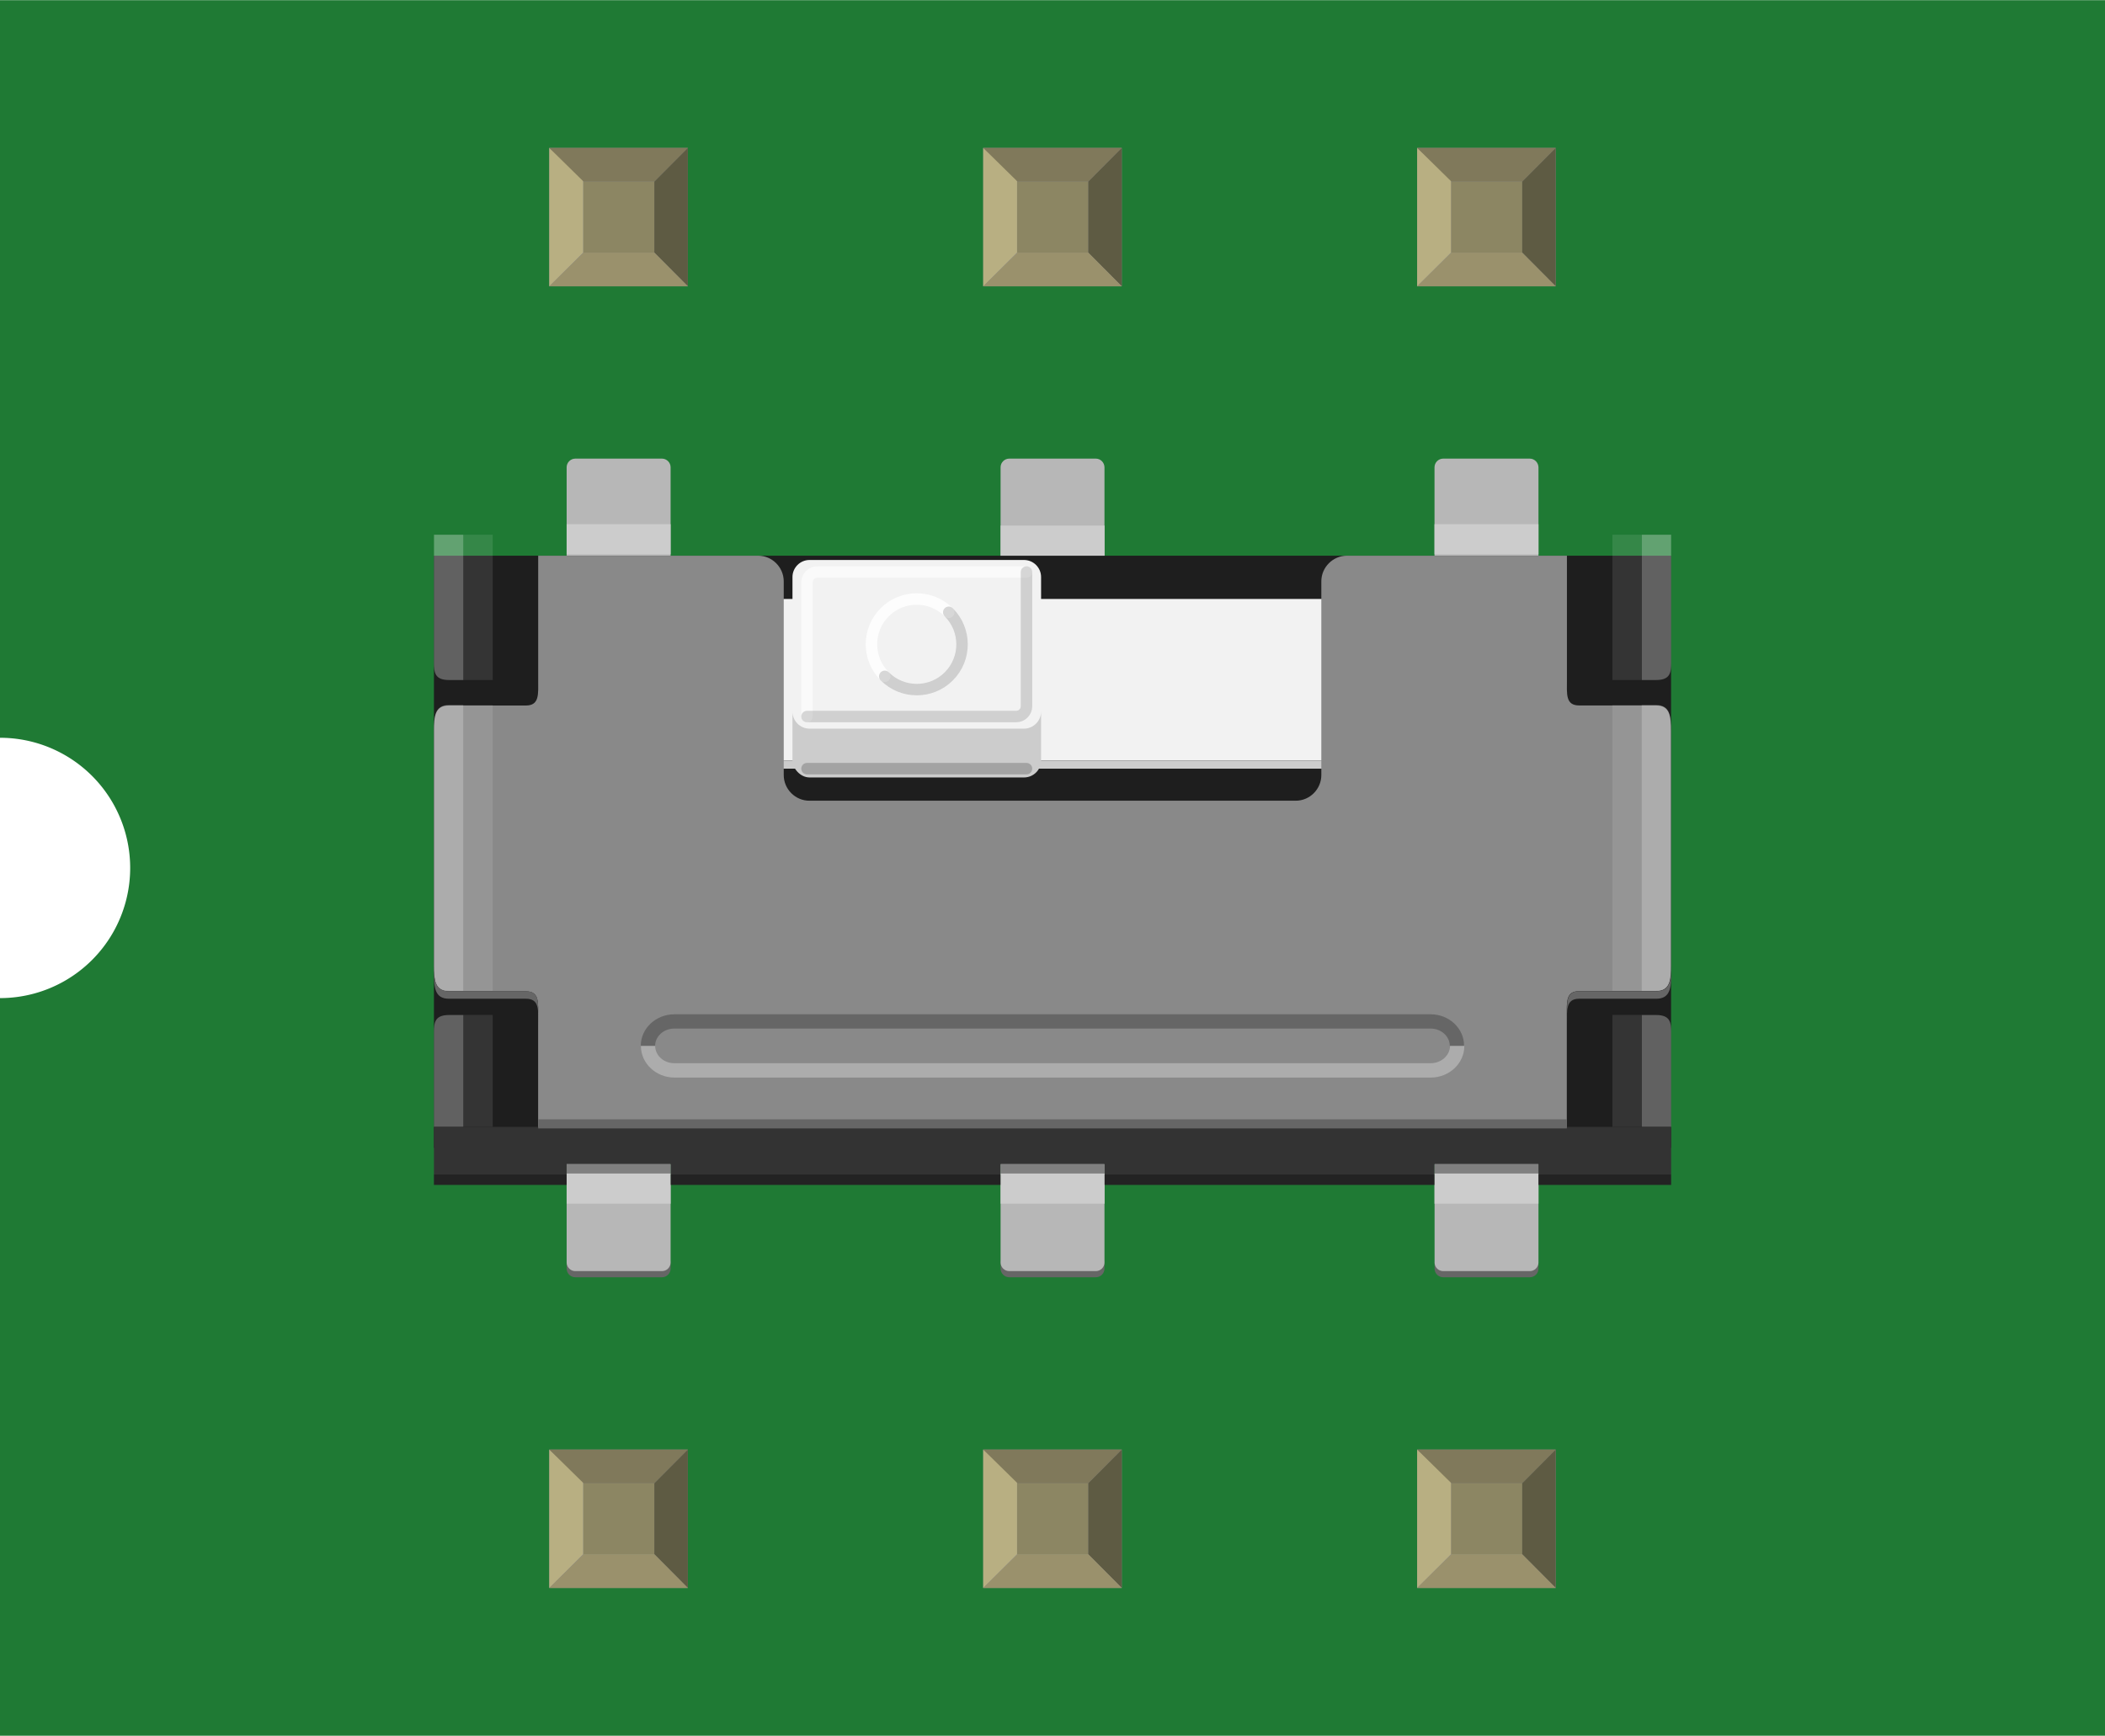 <?xml version='1.0' encoding='UTF-8' standalone='no'?>
<!-- Created with Fritzing (http://www.fritzing.org/) -->
<svg xmlns="http://www.w3.org/2000/svg" width="0.485in" x="0in" version="1.2" y="0in"  height="0.4in" viewBox="0 0 485.097 400" baseProfile="tiny" xmlns:svg="http://www.w3.org/2000/svg">
 <desc>Fritzing breadboard generated by brd2svg</desc>
 <g id="breadboard">
  <g id="icon">
   <path fill="#1F7A34" stroke="none" stroke-width="0" d="M0,0L0,170A30,30 0 0 1 0,230L0,400L485.097,400L485.097,0L0,0z"/>
   <g transform="translate(100,105.66)">
    <g>
     <g>
      <g>
       <g>
        <path fill="#666666" d="M30.583,186.681c0,1.097,0.903,2,2,2l19.958,0c1.097,0,2,-0.889,2,-2l0,-1.181c0,-1.097,-0.903,-2,-2,-2L32.583,183.5c-1.097,0,-2,0.889,-2,2L30.583,186.681z"/>
       </g>
       <g>
        <path fill="#666666" d="M130.583,186.681c0,1.097,0.903,2,2,2l19.944,0c1.097,0,2,-0.889,2,-2l0,-1.181c0,-1.097,-0.889,-2,-2,-2L132.583,183.5c-1.097,0,-2,0.889,-2,2L130.583,186.681z"/>
       </g>
       <g>
        <path fill="#666666" d="M230.597,186.681c0,1.097,0.889,2,2,2l19.944,0c1.097,0,2,-0.889,2,-2l0,-1.181c0,-1.097,-0.889,-2,-2,-2l-19.944,0c-1.097,0,-2,0.889,-2,2L230.597,186.681z"/>
       </g>
      </g>
      <g>
       <g>
        <path fill="#B7B7B7" d="M30.583,185.264c0,1.097,0.903,2,2,2l19.958,0c1.097,0,2,-0.889,2,-2l0,-35.764c0,-1.097,-0.903,-2,-2,-2L32.583,147.5c-1.097,0,-2,0.889,-2,2L30.583,185.264z"/>
       </g>
       <g>
        <path fill="#B7B7B7" d="M130.583,185.264c0,1.097,0.903,2,2,2l19.944,0c1.097,0,2,-0.889,2,-2l0,-35.764c0,-1.097,-0.889,-2,-2,-2L132.583,147.5c-1.097,0,-2,0.889,-2,2L130.583,185.264z"/>
       </g>
       <g>
        <path fill="#B7B7B7" d="M230.597,185.264c0,1.097,0.889,2,2,2l19.944,0c1.097,0,2,-0.889,2,-2l0,-35.764c0,-1.097,-0.889,-2,-2,-2l-19.944,0c-1.097,0,-2,0.889,-2,2L230.597,185.264z"/>
       </g>
      </g>
      <g>
       <g>
        <path fill="#B7B7B7" d="M30.583,37.736c0,1.097,0.903,2,2,2l19.958,0c1.097,0,2,-0.903,2,-2L54.542,2C54.542,0.903,53.639,0,52.542,0L32.583,0C31.486,0,30.583,0.903,30.583,2L30.583,37.736z"/>
       </g>
       <g>
        <path fill="#B7B7B7" d="M130.583,37.736c0,1.097,0.903,2,2,2l19.944,0c1.097,0,2,-0.903,2,-2L154.528,2C154.514,0.903,153.625,0,152.528,0L132.583,0C131.486,0,130.583,0.903,130.583,2L130.583,37.736z"/>
       </g>
       <g>
        <path fill="#B7B7B7" d="M230.597,37.736c0,1.097,0.889,2,2,2l19.944,0c1.097,0,2,-0.903,2,-2L254.542,2C254.514,0.903,253.625,0,252.528,0l-19.944,0c-1.097,0,-2,0.903,-2,2L230.583,37.736z"/>
       </g>
      </g>
     </g>
    </g>
    <rect width="285.097" x="0" y="22.375" fill="#1E1E1E" height="136.472"/>
    <rect width="147.819" x="68.653" y="32.347" fill="#F2F2F2" height="37.236"/>
    <rect width="147.819" x="68.653" y="69.583" fill="#CCCCCC" height="1.875"/>
    <path fill="#898989" d="M263.917,56.889c-3.181,0,-2.819,-2.653,-2.819,-5.931L261.097,22.375l-50.694,0c-3.222,0,-5.903,2.653,-5.903,5.917l0,44.639c0,3.236,-2.639,5.917,-5.903,5.917l-112.083,0c-3.222,0,-5.903,-2.653,-5.903,-5.917L80.611,28.292c0,-3.236,-2.653,-5.917,-5.903,-5.917L24.028,22.375L24.028,50.972c0,3.25,0.333,5.931,-2.819,5.931L3.458,56.903c-3.292,0,-3.444,2.639,-3.444,5.903l0,54.056c0,3.25,0.153,5.917,3.444,5.917l17.736,0c3.181,0,2.819,2.653,2.819,5.917l0,25.458l237.056,0L261.069,128.653c0,-3.236,-0.333,-5.917,2.819,-5.917l17.722,0c3.306,0,3.444,-2.639,3.444,-5.917L285.056,62.792c0,-3.236,-0.139,-5.903,-3.444,-5.903L263.917,56.889z"/>
    <g>
     <path opacity="0.3" fill="#FFFFFF" enable-background="new    " d="M3.458,122.667l3.306,0L6.764,56.792L3.458,56.792c-3.292,0,-3.444,2.653,-3.444,5.917l0,54.056C0.014,120.014,0.167,122.667,3.458,122.667z"/>
     <rect width="6.764" x="6.778" opacity="0.1" y="56.792" fill="#FFFFFF" height="65.875" enable-background="new    "/>
    </g>
    <g>
     <path opacity="0.3" fill="#FFFFFF" enable-background="new    " d="M281.653,122.667L278.333,122.667L278.333,56.792l3.306,0c3.292,0,3.444,2.653,3.444,5.917l0,54.056C285.097,120.014,284.958,122.667,281.653,122.667z"/>
     <rect width="6.764" x="271.569" opacity="0.1" y="56.792" fill="#FFFFFF" height="65.875" enable-background="new    "/>
    </g>
    <path fill="#898989" d="M237.431,135.361c0,4.014,-3.472,7.292,-7.736,7.292L55.417,142.653c-4.278,0,-7.75,-3.278,-7.75,-7.292s3.472,-7.278,7.75,-7.278l174.278,0C233.958,128.069,237.431,131.347,237.431,135.361z"/>
    <g>
     <path fill="#666666" d="M229.694,128.069L55.417,128.069c-4.278,0,-7.75,3.264,-7.75,7.278L50.972,135.347c0,-2.194,1.986,-3.986,4.417,-3.986l174.292,0c2.444,0,4.417,1.792,4.417,3.986l3.292,0C237.431,131.347,233.958,128.069,229.694,128.069z"/>
     <path opacity="0.3" fill="#FFFFFF" enable-background="new    " d="M229.694,139.347L55.417,139.347c-2.472,0,-4.431,-1.792,-4.431,-3.986L47.694,135.361c0,4.014,3.472,7.292,7.75,7.292l174.278,0c4.264,0,7.736,-3.278,7.736,-7.292l-3.292,0C234.125,137.556,232.139,139.347,229.694,139.347z"/>
    </g>
    <g>
     <path opacity="0.3" fill="#FFFFFF" enable-background="new    " d="M0.014,17.542l0,29.514c0,2.181,0.153,3.972,3.444,3.972l3.306,0L6.764,17.542L0.014,17.542z"/>
     <rect width="6.764" x="6.778" opacity="0.1" y="17.542" fill="#FFFFFF" height="33.486" enable-background="new    "/>
    </g>
    <g>
     <path opacity="0.3" fill="#FFFFFF" enable-background="new    " d="M0.014,154.028l0,-21.806c0,-2.194,0.153,-3.986,3.444,-3.986l3.306,0l0,25.792L0.014,154.028z"/>
     <rect width="6.764" x="6.778" opacity="0.1" y="128.208" fill="#FFFFFF" height="25.792" enable-background="new    "/>
    </g>
    <g>
     <path opacity="0.3" fill="#FFFFFF" enable-background="new    " d="M285.111,17.542l0,29.514c0,2.181,-0.153,3.972,-3.444,3.972l-3.306,0L278.361,17.542L285.111,17.542z"/>
     <rect width="6.764" x="271.583" opacity="0.1" y="17.542" fill="#FFFFFF" height="33.486" enable-background="new    "/>
    </g>
    <g>
     <path opacity="0.3" fill="#FFFFFF" enable-background="new    " d="M285.111,154.028l0,-21.806c0,-2.194,-0.153,-3.986,-3.444,-3.986l-3.306,0l0,25.792L285.111,154.028z"/>
     <rect width="6.764" x="271.583" opacity="0.1" y="128.208" fill="#FFFFFF" height="25.792" enable-background="new    "/>
    </g>
    <rect width="23.958" x="30.583" y="15.111" fill="#CCCCCC" height="6.944"/>
    <rect width="23.958" x="130.597" y="15.431" fill="#CCCCCC" height="6.944"/>
    <rect width="23.958" x="230.583" y="15.111" fill="#CCCCCC" height="6.944"/>
    <g>
     <path fill="#F2F2F2" d="M139.917,58.292c0,2.167,-1.778,3.944,-3.931,3.944L86.556,62.236c-2.153,0,-3.931,-1.764,-3.931,-3.944L82.625,27.292c0,-2.153,1.764,-3.931,3.931,-3.931l49.431,0c2.153,0,3.931,1.764,3.931,3.931L139.917,58.292z"/>
     <g opacity="0.59">
      <path fill="none" stroke="#FFFFFF" stroke-linecap="round" stroke-width="2.638" d="M85.972,59.444L85.972,28.514c0,-1.306,1.056,-2.375,2.375,-2.375l48.208,0" stroke-miterlimit="10"/>
     </g>
     <path fill="#CCCCCC" d="M139.917,58.292c0,2.167,-1.778,3.944,-3.931,3.944L86.556,62.236c-2.153,0,-3.931,-1.764,-3.931,-3.944L82.625,69.583c0,1.736,1.764,3.903,3.931,3.903l49.431,0c2.153,0,3.931,-1.736,3.931,-3.903L139.917,58.292z"/>
     <g opacity="0.2">
      <path fill="none" stroke="#454545" stroke-linecap="round" stroke-width="2.638" d="M136.556,26.139l0,30.944c0,1.292,-1.056,2.361,-2.361,2.361L85.972,59.444" stroke-miterlimit="10"/>
     </g>
     <g opacity="0.2">
      <path fill="none" stroke="#000000" stroke-linecap="round" stroke-width="2.638" d="M136.556,71.458L85.972,71.458" stroke-miterlimit="10"/>
     </g>
     <path opacity="0.85" fill="none" stroke="#FFFFFF" stroke-linecap="round" enable-background="new    " stroke-width="2.638" d="M103.889,50.167C99.806,46.097,99.806,39.5,103.875,35.417s10.708,-4.069,14.764,0" stroke-miterlimit="10"/>
     <path opacity="0.2" fill="none" stroke="#454545" stroke-linecap="round" enable-background="new    " stroke-width="2.638" d="M118.639,35.417c4.083,4.083,4.083,10.694,0.014,14.764c-4.069,4.083,-10.708,4.069,-14.764,0" stroke-miterlimit="10"/>
    </g>
    <polygon fill="#333333" points="0,154.028,0,167.389,30.583,167.389,30.583,162.611,54.542,162.611,54.542,167.389,130.583,167.389,130.583,162.611,154.514,162.611,154.514,167.389,230.597,167.389,230.597,162.611,254.514,162.611,254.514,167.389,285.111,167.389,285.111,154.028"/>
    <rect width="23.958" x="30.583" y="162.611" fill="#808080" height="2.167"/>
    <rect width="23.958" x="130.597" y="162.611" fill="#808080" height="2.167"/>
    <rect width="23.958" x="230.583" y="162.611" fill="#808080" height="2.167"/>
    <rect width="23.958" x="30.583" y="164.778" fill="#CCCCCC" height="6.944"/>
    <rect width="23.958" x="130.597" y="164.778" fill="#CCCCCC" height="6.944"/>
    <rect width="23.958" x="230.583" y="164.778" fill="#CCCCCC" height="6.944"/>
    <rect width="30.583" x="0" opacity="0.31" y="165" height="2.389"/>
    <rect width="76.042" x="54.542" opacity="0.31" y="165" height="2.389"/>
    <rect width="76.056" x="154.528" opacity="0.31" y="165" height="2.389"/>
    <rect width="30.569" x="254.528" opacity="0.31" y="165" height="2.389"/>
    <rect width="237.056" x="24.028" y="152.278" fill="#666666" height="2.097"/>
    <g>
     <path fill="#666666" d="M24.028,130.403c0,-3.25,0.347,-5.917,-2.819,-5.917L3.458,124.486c-3.292,0,-3.444,-2.653,-3.444,-5.917L0.014,116.847c0,3.25,0.153,5.917,3.444,5.917l17.736,0c3.181,0,2.819,2.653,2.819,5.917L24.014,130.403z"/>
    </g>
    <g>
     <path fill="#666666" d="M261.125,128.667c0,-3.25,-0.347,-5.917,2.819,-5.917l17.736,0c3.306,0,3.444,-2.653,3.444,-5.917l0,1.736c0,3.25,-0.139,5.917,-3.444,5.917l-17.736,0c-3.181,0,-2.819,2.653,-2.819,5.917L261.125,128.667z"/>
    </g>
   </g>
  </g>
  <g transform="translate(126.583,334.05)">
   <rect width="31.93" x="0" y="0" fill="#8D8C8C" height="31.9" id="connector0pin"/>
   <rect width="16.444" x="7.792" y="7.735" fill="#8C8663" height="16.415"/>
   <polygon fill="#B8AF82" points="0,31.9,7.792,24.137,7.792,6.972,0,0"/>
   <polygon fill="#80795B" points="24.208,7.763,7.903,7.763,0,0,31.93,0"/>
   <polygon fill="#5E5B43" points="24.208,24.137,24.208,7.763,31.93,0,31.93,31.9"/>
   <polygon fill="#9A916C" points="0,31.9,7.875,24.137,24.208,24.137,31.93,31.9"/>
  </g>
  <g transform="translate(126.583,34.05)">
   <rect width="31.93" x="0" y="0" fill="#8D8C8C" height="31.9" id="connector5pin"/>
   <rect width="16.444" x="7.792" y="7.735" fill="#8C8663" height="16.415"/>
   <polygon fill="#B8AF82" points="0,31.9,7.792,24.137,7.792,6.972,0,0"/>
   <polygon fill="#80795B" points="24.208,7.763,7.903,7.763,0,0,31.93,0"/>
   <polygon fill="#5E5B43" points="24.208,24.137,24.208,7.763,31.93,0,31.93,31.9"/>
   <polygon fill="#9A916C" points="0,31.9,7.875,24.137,24.208,24.137,31.93,31.9"/>
  </g>
  <g transform="translate(226.583,334.05)">
   <rect width="31.93" x="0" y="0" fill="#8D8C8C" height="31.9" id="connector1pin"/>
   <rect width="16.444" x="7.792" y="7.735" fill="#8C8663" height="16.415"/>
   <polygon fill="#B8AF82" points="0,31.9,7.792,24.137,7.792,6.972,0,0"/>
   <polygon fill="#80795B" points="24.208,7.763,7.903,7.763,0,0,31.93,0"/>
   <polygon fill="#5E5B43" points="24.208,24.137,24.208,7.763,31.93,0,31.93,31.9"/>
   <polygon fill="#9A916C" points="0,31.9,7.875,24.137,24.208,24.137,31.93,31.9"/>
  </g>
  <g transform="translate(226.583,34.05)">
   <rect width="31.93" x="0" y="0" fill="#8D8C8C" height="31.9" id="connector4pin"/>
   <rect width="16.444" x="7.792" y="7.735" fill="#8C8663" height="16.415"/>
   <polygon fill="#B8AF82" points="0,31.9,7.792,24.137,7.792,6.972,0,0"/>
   <polygon fill="#80795B" points="24.208,7.763,7.903,7.763,0,0,31.93,0"/>
   <polygon fill="#5E5B43" points="24.208,24.137,24.208,7.763,31.93,0,31.93,31.9"/>
   <polygon fill="#9A916C" points="0,31.9,7.875,24.137,24.208,24.137,31.93,31.9"/>
  </g>
  <g transform="translate(326.583,334.05)">
   <rect width="31.93" x="0" y="0" fill="#8D8C8C" height="31.9" id="connector2pin"/>
   <rect width="16.444" x="7.792" y="7.735" fill="#8C8663" height="16.415"/>
   <polygon fill="#B8AF82" points="0,31.9,7.792,24.137,7.792,6.972,0,0"/>
   <polygon fill="#80795B" points="24.208,7.763,7.903,7.763,0,0,31.93,0"/>
   <polygon fill="#5E5B43" points="24.208,24.137,24.208,7.763,31.93,0,31.93,31.9"/>
   <polygon fill="#9A916C" points="0,31.9,7.875,24.137,24.208,24.137,31.93,31.9"/>
  </g>
  <g transform="translate(326.583,34.05)">
   <rect width="31.93" x="0" y="0" fill="#8D8C8C" height="31.9" id="connector3pin"/>
   <rect width="16.444" x="7.792" y="7.735" fill="#8C8663" height="16.415"/>
   <polygon fill="#B8AF82" points="0,31.9,7.792,24.137,7.792,6.972,0,0"/>
   <polygon fill="#80795B" points="24.208,7.763,7.903,7.763,0,0,31.93,0"/>
   <polygon fill="#5E5B43" points="24.208,24.137,24.208,7.763,31.93,0,31.93,31.9"/>
   <polygon fill="#9A916C" points="0,31.9,7.875,24.137,24.208,24.137,31.93,31.9"/>
  </g>
 </g>
</svg>
